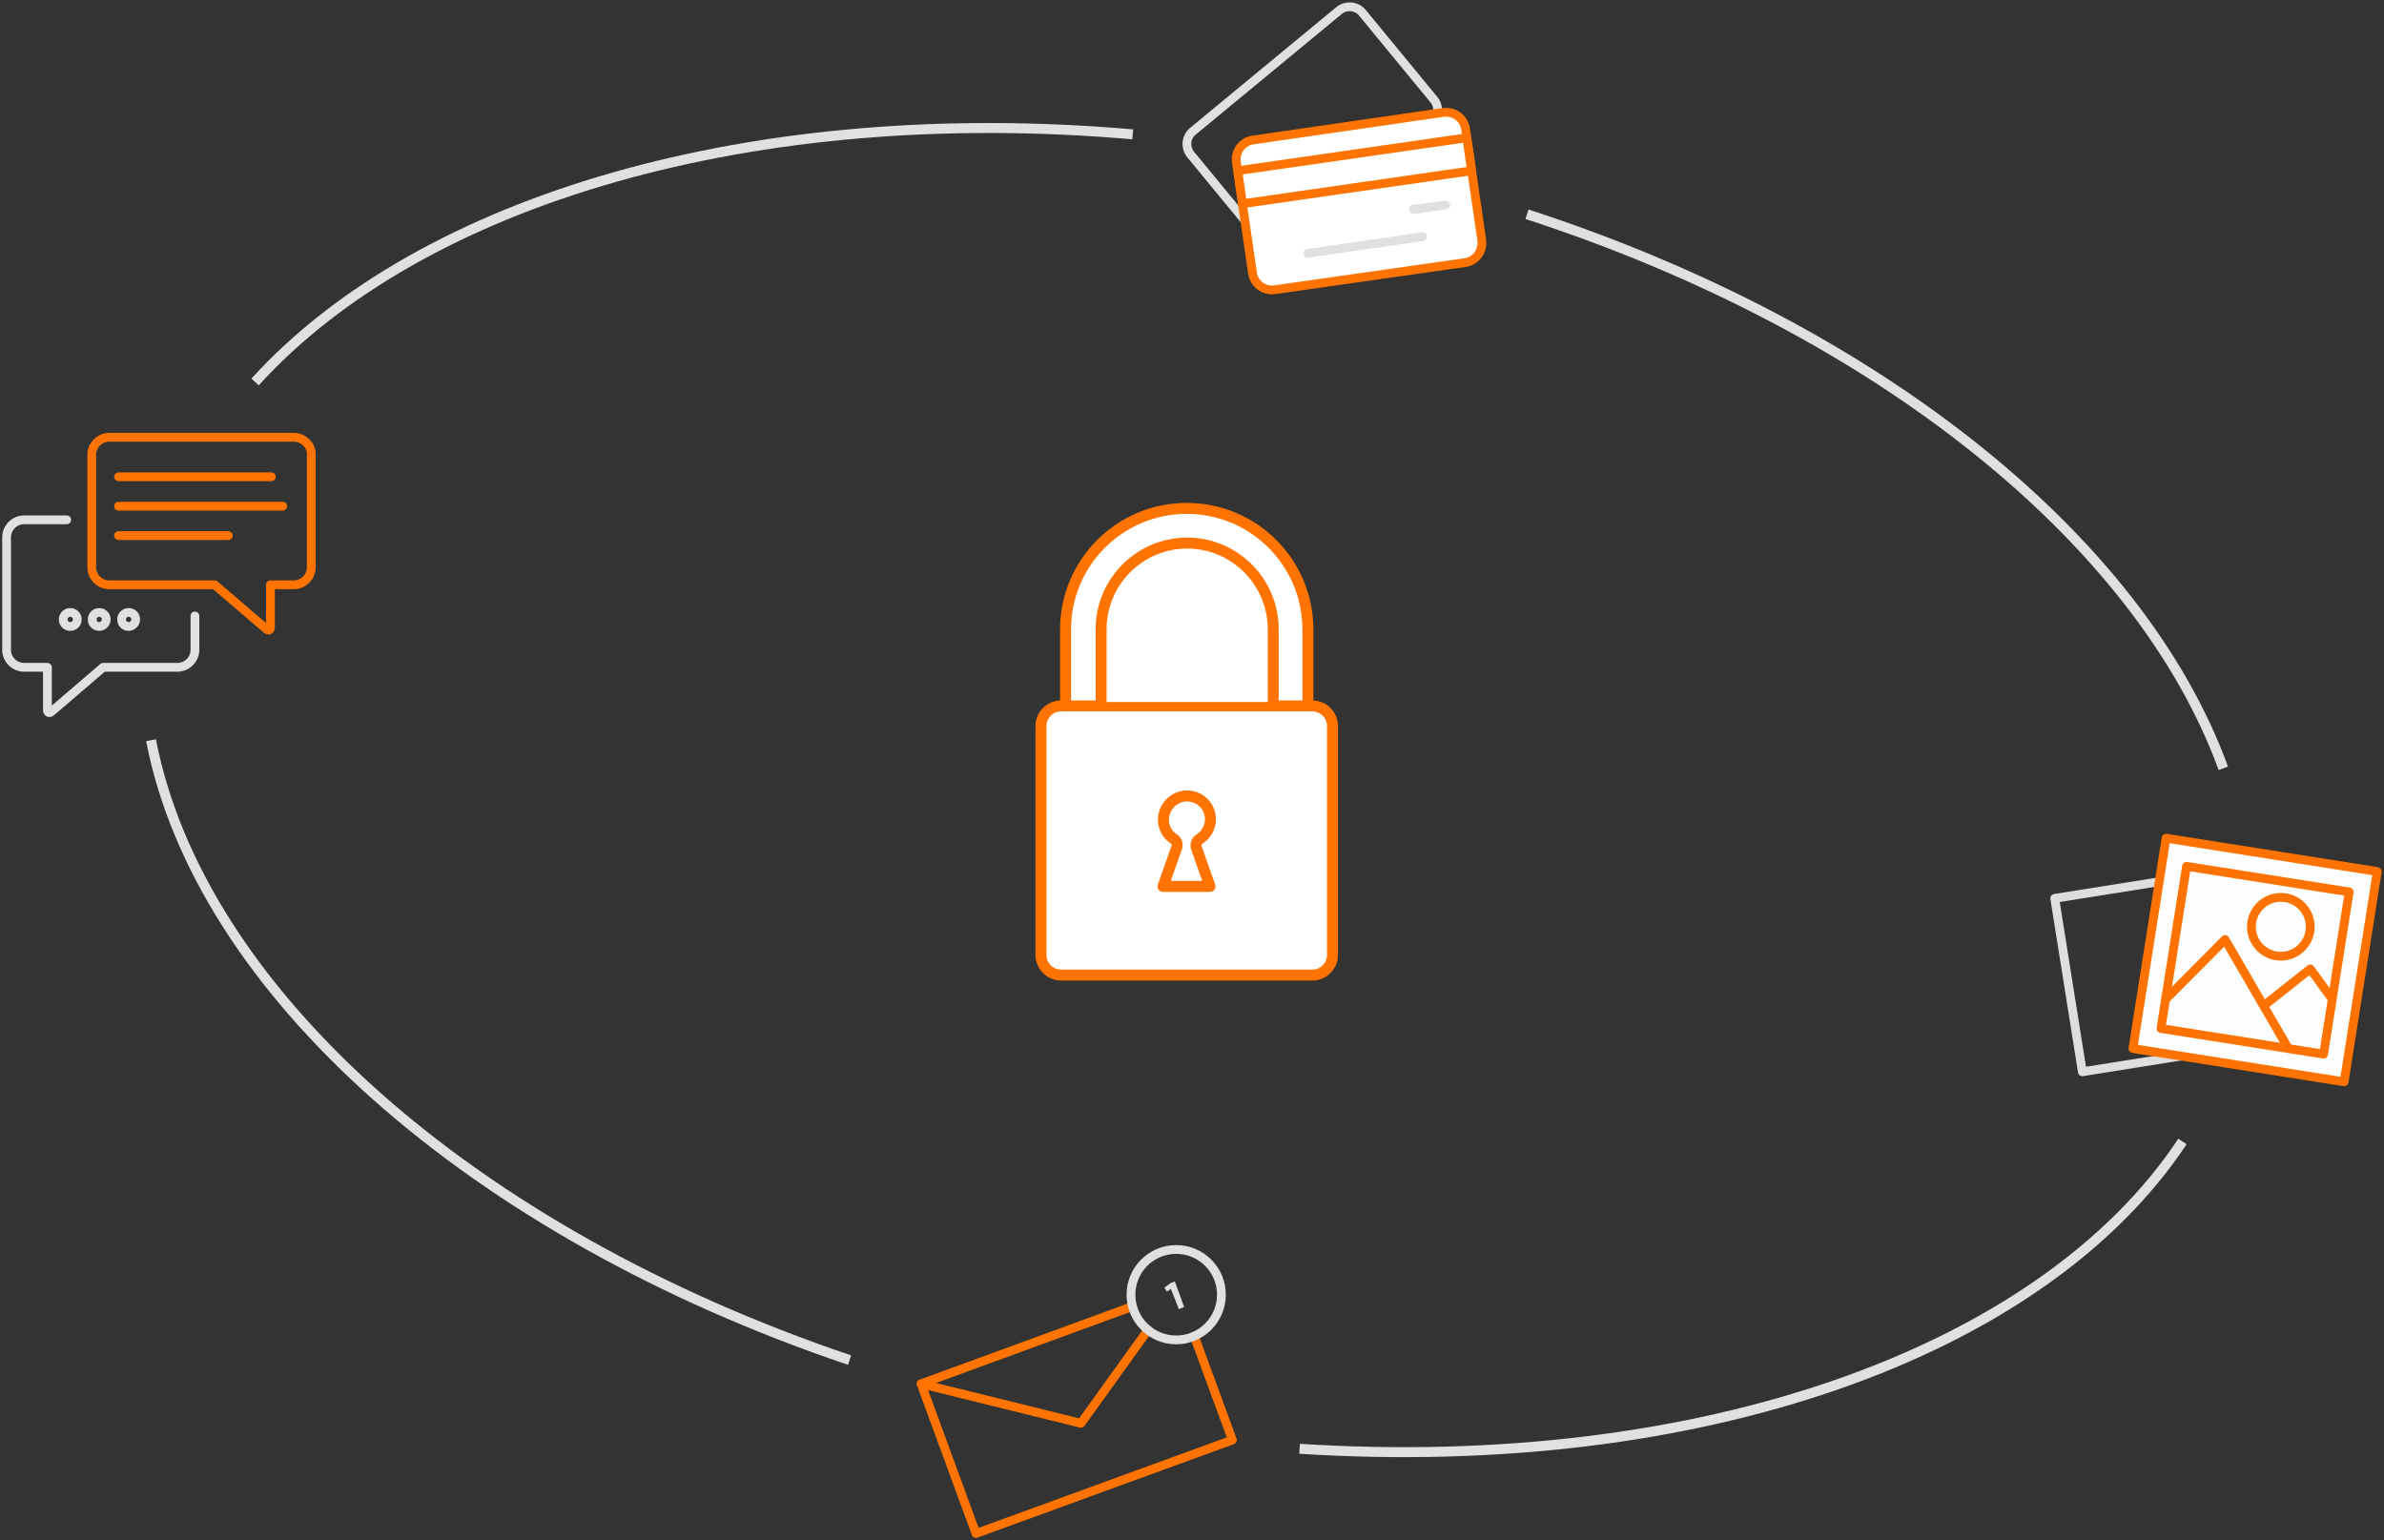 <svg id="Layer_1" xmlns="http://www.w3.org/2000/svg" width="543" height="350.8" viewBox="0 0 543 350.8"><rect x="0" y="0" width="543" height="350.8" fill="#333333" stroke="none"/><style>.st0,.st1,.st2{fill:#fff;stroke:rgb(255, 115, 0);stroke-width:2.5;stroke-linecap:round;stroke-linejoin:round;stroke-miterlimit:10}.st1,.st2{fill:none;stroke:#e0e0e0;stroke-width:2}.st2{fill:#fff;stroke:rgb(255, 115, 0)}.st3{opacity:.99}.st4{stroke:rgb(255, 115, 0);stroke-width:2;stroke-linecap:round;stroke-linejoin:round;stroke-miterlimit:10}.st4,.st5{fill:none}.st6{fill:#e0e0e0}.st7{fill:none;stroke:#e0e0e0;stroke-width:2.27;stroke-miterlimit:10}</style><path class="st0" d="M242.7 160.8v-17.4c0-15.3 12.4-27.6 27.6-27.6 15.3 0 27.6 12.4 27.6 27.6v17.4m1 61.3h-57.2c-2.5 0-4.6-2-4.6-4.6v-52.1c0-2.5 2-4.6 4.6-4.6h57.2c2.5 0 4.6 2 4.6 4.6v52.1c0 2.5-2 4.6-4.6 4.6z"/><path class="st0" d="M275.7 186.6c0-3-2.5-5.4-5.5-5.3-2.8.1-5.1 2.4-5.2 5.2-.1 1.9.9 3.7 2.4 4.6.6.4.9 1.2.6 2l-3.1 8.8h10.7l-3.1-8.8c-.2-.7 0-1.5.6-1.9 1.6-1 2.6-2.7 2.6-4.6zm-24.9-26.7v-16.6c0-10.8 8.8-19.6 19.6-19.6s19.6 8.8 19.6 19.6v16.6"/><path class="st1" d="M292.8 55.5c-1.6 1.3-4 1.1-5.3-.5l-16.3-19.8c-1.3-1.6-1.1-4 .5-5.3L305 2.4c1.6-1.3 4-1.1 5.3.5l16.3 19.8c1.3 1.6 1.1 4-.5 5.3l-6.7 5.5"/><path class="st2" d="M333.8 59.8L290.3 66c-2.4.3-4.6-1.3-5-3.7l-3.7-25.4c-.3-2.4 1.3-4.6 3.7-5l43.5-6.3c2.4-.3 4.6 1.3 5 3.7l3.7 25.4c.3 2.5-1.3 4.7-3.7 5.1z"/><path transform="rotate(-8.19 308.502 38.894)" class="st2" d="M282.2 35.1h52.7v7.6h-52.7z"/><path class="st1" d="M297.9 57.7l26.1-3.8m-2.1-6.2l7.4-1"/><g class="st3"><path transform="rotate(-9.051 491.1 221.236)" class="st1" d="M470.9 201.2h40.2v40h-40.2z"/><path transform="rotate(8.959 513.545 218.601)" class="st2" d="M489.3 194.4H538v48.5h-48.7z"/><path transform="rotate(8.959 513.545 218.601)" class="st4" d="M494.9 200h37.5v37.4h-37.5z"/><path class="st4" d="M521.2 238.8L506.8 214l-13.5 13.6m22.3 1.5l10.6-8.4 4.8 6.6"/><circle class="st4" cx="519.5" cy="211.1" r="6.7"/></g><path id="XMLID_51_" class="st5" d="M36.2 173.5c-1-3.8-2-7.8-2.8-11.7"/><path id="XMLID_11_" class="st1" d="M15.2 118.4H5.5c-2.2 0-4 1.8-4 4V148c0 2.2 1.8 4 4 4h5.3v9.8c0 .2.1.4.3.5h.2c.1 0 .2 0 .3-.1L23.5 152h16.9c2.2 0 4-1.8 4-4v-7.7"/><path id="XMLID_10_" class="st4" d="M66.9 99.6h-42c-2.2 0-4 1.8-4 4v25.6c0 2.2 1.8 4 4 4h24l11.9 10.2c.1.1.2.1.3.1h.2c.2-.1.3-.3.3-.5v-9.8h5.3c2.2 0 4-1.8 4-4v-25.6c.1-2.2-1.8-4-4-4z"/><path id="XMLID_9_" class="st1" d="M14.4 141.1c0 .9.7 1.6 1.6 1.6s1.6-.7 1.6-1.6-.7-1.6-1.6-1.6-1.6.7-1.6 1.6z"/><path id="XMLID_8_" class="st1" d="M24.2 141.1c0-.9-.7-1.6-1.6-1.6s-1.6.7-1.6 1.6.7 1.6 1.6 1.6 1.6-.8 1.6-1.6z"/><path id="XMLID_7_" class="st1" d="M30.9 141.1c0-.9-.7-1.6-1.6-1.6s-1.6.7-1.6 1.6.7 1.6 1.6 1.6 1.6-.8 1.6-1.6z"/><path id="XMLID_6_" class="st4" d="M64.4 115.3H27"/><path id="XMLID_3_" class="st4" d="M61.8 108.6H27"/><path id="XMLID_2_" class="st4" d="M52 122H27"/><path class="st4" d="M272 304.3l8.7 23.7-58.4 21.3-12.5-34.1 48.1-17.6"/><path class="st4" d="M209.8 315.2l36.4 9 15.3-21.3"/><circle class="st1" cx="267.9" cy="294.9" r="10.3"/><path class="st6" d="M266.7 293.6l-.9.6-.6-.9 1.5-1.1.9-.3 2.1 5.8-1.2.5-1.8-4.6z"/><path id="XMLID_29_" class="st7" d="M193.5 309.8c-86.1-29.1-148.1-84.2-159.1-141.2"/><path id="XMLID_26_" class="st7" d="M497.1 260C465 308.4 386.7 335.8 296 330"/><path id="XMLID_30_" class="st7" d="M347.8 48.8c79.9 26 139.7 74.3 158.6 126.2"/><path id="XMLID_149_" class="st7" d="M58.1 87C96 45.3 171.9 23.1 258 30.6"/></svg>